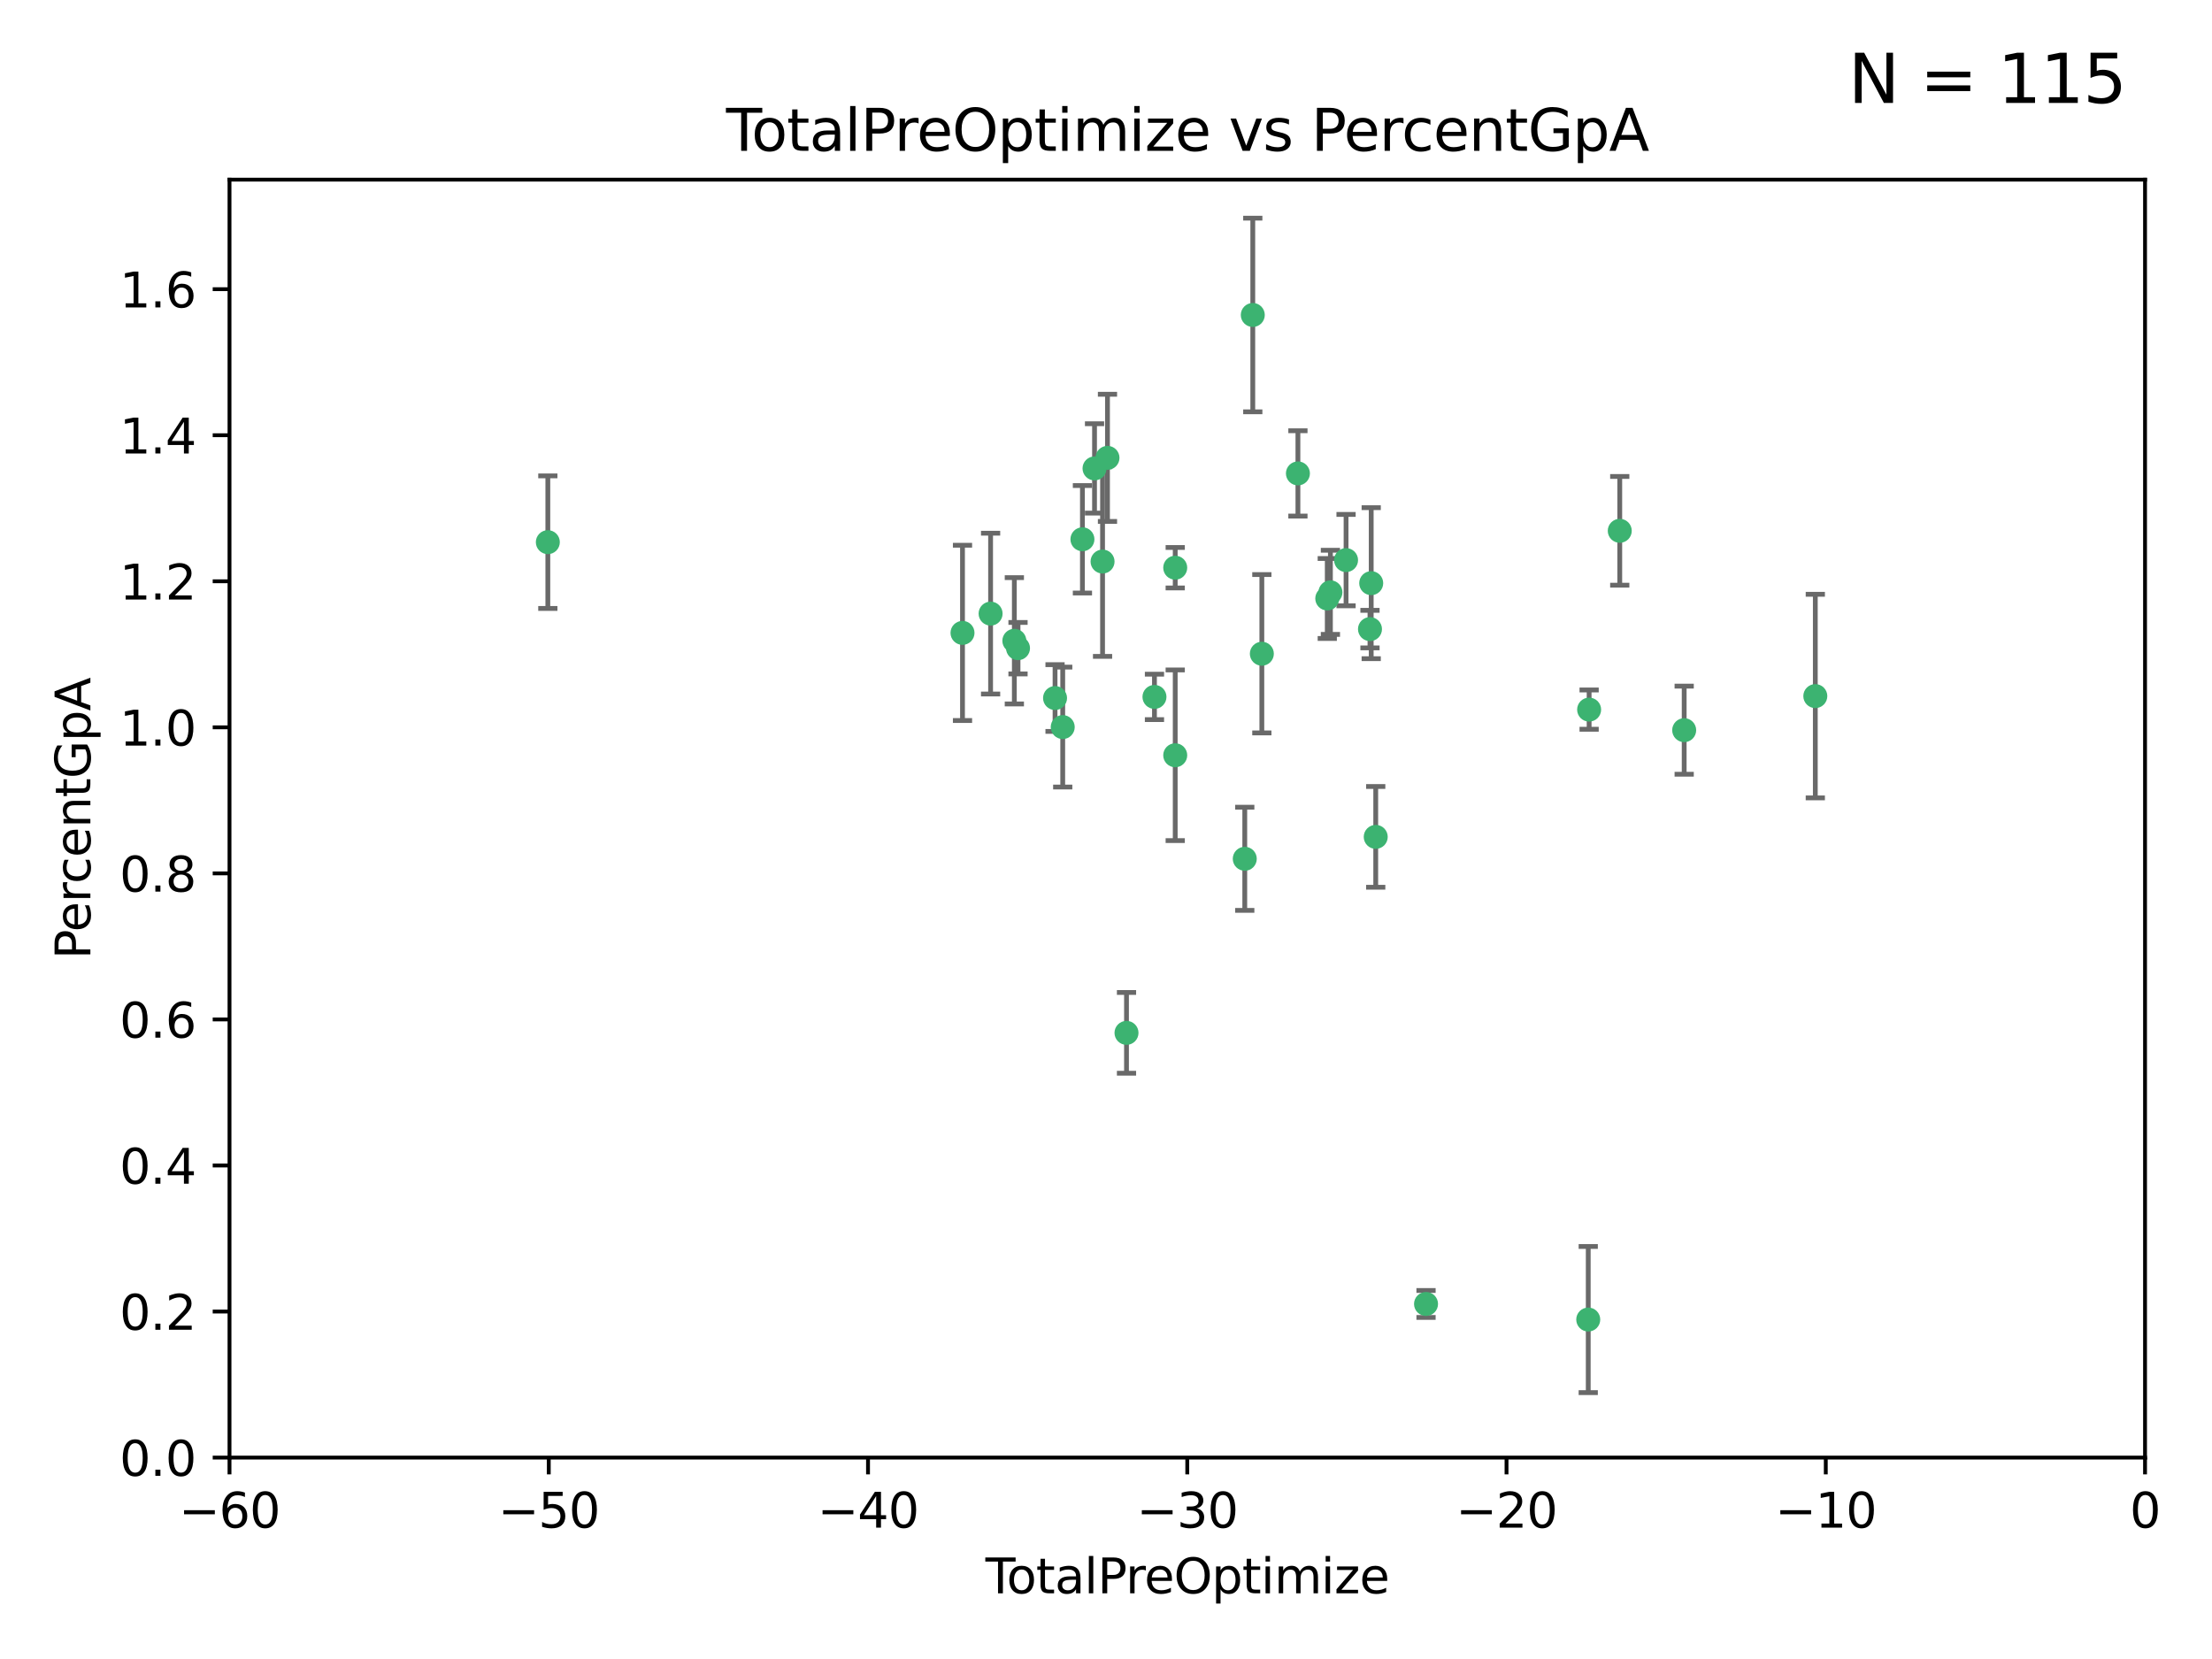 <?xml version="1.0" encoding="utf-8" standalone="no"?>
<!DOCTYPE svg PUBLIC "-//W3C//DTD SVG 1.1//EN"
  "http://www.w3.org/Graphics/SVG/1.1/DTD/svg11.dtd">
<svg xmlns:xlink="http://www.w3.org/1999/xlink" width="460.8pt" height="345.6pt" viewBox="0 0 460.8 345.6" xmlns="http://www.w3.org/2000/svg" version="1.1">
 <defs>
  <style type="text/css">*{stroke-linejoin: round; stroke-linecap: butt}</style>
 </defs>
 <g id="figure_1">
  <g id="patch_1">
   <path d="M 0 345.6 
L 460.8 345.6 
L 460.8 0 
L 0 0 
z
" style="fill: #ffffff"/>
  </g>
  <g id="axes_1">
   <g id="patch_2">
    <path d="M 47.81 303.64 
L 446.85 303.64 
L 446.85 37.422 
L 47.81 37.422 
z
" style="fill: #ffffff"/>
   </g>
   <g id="PathCollection_1">
    <defs>
     <path id="ma8e459a69f" d="M 0 1.118 
C 0.297 1.118 0.581 1 0.791 0.791 
C 1 0.581 1.118 0.297 1.118 0 
C 1.118 -0.297 1 -0.581 0.791 -0.791 
C 0.581 -1 0.297 -1.118 0 -1.118 
C -0.297 -1.118 -0.581 -1 -0.791 -0.791 
C -1 -0.581 -1.118 -0.297 -1.118 0 
C -1.118 0.297 -1 0.581 -0.791 0.791 
C -0.581 1 -0.297 1.118 0 1.118 
z
" style="stroke: #3cb371"/>
    </defs>
    <g clip-path="url(#pea150507ba)">
     <use xlink:href="#ma8e459a69f" x="114.124" y="112.942" style="fill: #3cb371; stroke: #3cb371"/>
     <use xlink:href="#ma8e459a69f" x="200.507" y="131.841" style="fill: #3cb371; stroke: #3cb371"/>
     <use xlink:href="#ma8e459a69f" x="206.359" y="127.827" style="fill: #3cb371; stroke: #3cb371"/>
     <use xlink:href="#ma8e459a69f" x="211.307" y="133.489" style="fill: #3cb371; stroke: #3cb371"/>
     <use xlink:href="#ma8e459a69f" x="212.071" y="135.027" style="fill: #3cb371; stroke: #3cb371"/>
     <use xlink:href="#ma8e459a69f" x="219.785" y="145.415" style="fill: #3cb371; stroke: #3cb371"/>
     <use xlink:href="#ma8e459a69f" x="221.385" y="151.463" style="fill: #3cb371; stroke: #3cb371"/>
     <use xlink:href="#ma8e459a69f" x="225.49" y="112.342" style="fill: #3cb371; stroke: #3cb371"/>
     <use xlink:href="#ma8e459a69f" x="228.01" y="97.58" style="fill: #3cb371; stroke: #3cb371"/>
     <use xlink:href="#ma8e459a69f" x="229.683" y="116.981" style="fill: #3cb371; stroke: #3cb371"/>
     <use xlink:href="#ma8e459a69f" x="230.709" y="95.379" style="fill: #3cb371; stroke: #3cb371"/>
     <use xlink:href="#ma8e459a69f" x="234.671" y="215.165" style="fill: #3cb371; stroke: #3cb371"/>
     <use xlink:href="#ma8e459a69f" x="240.496" y="145.177" style="fill: #3cb371; stroke: #3cb371"/>
     <use xlink:href="#ma8e459a69f" x="244.821" y="118.263" style="fill: #3cb371; stroke: #3cb371"/>
     <use xlink:href="#ma8e459a69f" x="244.821" y="157.336" style="fill: #3cb371; stroke: #3cb371"/>
     <use xlink:href="#ma8e459a69f" x="259.308" y="178.902" style="fill: #3cb371; stroke: #3cb371"/>
     <use xlink:href="#ma8e459a69f" x="260.978" y="65.615" style="fill: #3cb371; stroke: #3cb371"/>
     <use xlink:href="#ma8e459a69f" x="262.865" y="136.185" style="fill: #3cb371; stroke: #3cb371"/>
     <use xlink:href="#ma8e459a69f" x="270.381" y="98.62" style="fill: #3cb371; stroke: #3cb371"/>
     <use xlink:href="#ma8e459a69f" x="276.495" y="124.676" style="fill: #3cb371; stroke: #3cb371"/>
     <use xlink:href="#ma8e459a69f" x="277.15" y="123.393" style="fill: #3cb371; stroke: #3cb371"/>
     <use xlink:href="#ma8e459a69f" x="280.408" y="116.68" style="fill: #3cb371; stroke: #3cb371"/>
     <use xlink:href="#ma8e459a69f" x="285.392" y="131.055" style="fill: #3cb371; stroke: #3cb371"/>
     <use xlink:href="#ma8e459a69f" x="285.648" y="121.483" style="fill: #3cb371; stroke: #3cb371"/>
     <use xlink:href="#ma8e459a69f" x="286.59" y="174.337" style="fill: #3cb371; stroke: #3cb371"/>
     <use xlink:href="#ma8e459a69f" x="297.068" y="271.638" style="fill: #3cb371; stroke: #3cb371"/>
     <use xlink:href="#ma8e459a69f" x="330.86" y="274.885" style="fill: #3cb371; stroke: #3cb371"/>
     <use xlink:href="#ma8e459a69f" x="331.044" y="147.824" style="fill: #3cb371; stroke: #3cb371"/>
     <use xlink:href="#ma8e459a69f" x="337.425" y="110.578" style="fill: #3cb371; stroke: #3cb371"/>
     <use xlink:href="#ma8e459a69f" x="350.846" y="152.109" style="fill: #3cb371; stroke: #3cb371"/>
     <use xlink:href="#ma8e459a69f" x="378.163" y="145.01" style="fill: #3cb371; stroke: #3cb371"/>
    </g>
   </g>
   <g id="matplotlib.axis_1">
    <g id="xtick_1">
     <g id="line2d_1">
      <defs>
       <path id="m1d331d40a3" d="M 0 0 
L 0 3.5 
" style="stroke: #000000; stroke-width: 0.8"/>
      </defs>
      <g>
       <use xlink:href="#m1d331d40a3" x="47.81" y="303.64" style="stroke: #000000; stroke-width: 0.8"/>
      </g>
     </g>
     <g id="text_1">
      <!-- −60 -->
      <g transform="translate(37.258 318.238)scale(0.1 -0.1)">
       <defs>
        <path id="DejaVuSans-2212" d="M 678 2272 
L 4684 2272 
L 4684 1741 
L 678 1741 
L 678 2272 
z
" transform="scale(0.016)"/>
        <path id="DejaVuSans-36" d="M 2113 2584 
Q 1688 2584 1439 2293 
Q 1191 2003 1191 1497 
Q 1191 994 1439 701 
Q 1688 409 2113 409 
Q 2538 409 2786 701 
Q 3034 994 3034 1497 
Q 3034 2003 2786 2293 
Q 2538 2584 2113 2584 
z
M 3366 4563 
L 3366 3988 
Q 3128 4100 2886 4159 
Q 2644 4219 2406 4219 
Q 1781 4219 1451 3797 
Q 1122 3375 1075 2522 
Q 1259 2794 1537 2939 
Q 1816 3084 2150 3084 
Q 2853 3084 3261 2657 
Q 3669 2231 3669 1497 
Q 3669 778 3244 343 
Q 2819 -91 2113 -91 
Q 1303 -91 875 529 
Q 447 1150 447 2328 
Q 447 3434 972 4092 
Q 1497 4750 2381 4750 
Q 2619 4750 2861 4703 
Q 3103 4656 3366 4563 
z
" transform="scale(0.016)"/>
        <path id="DejaVuSans-30" d="M 2034 4250 
Q 1547 4250 1301 3770 
Q 1056 3291 1056 2328 
Q 1056 1369 1301 889 
Q 1547 409 2034 409 
Q 2525 409 2770 889 
Q 3016 1369 3016 2328 
Q 3016 3291 2770 3770 
Q 2525 4250 2034 4250 
z
M 2034 4750 
Q 2819 4750 3233 4129 
Q 3647 3509 3647 2328 
Q 3647 1150 3233 529 
Q 2819 -91 2034 -91 
Q 1250 -91 836 529 
Q 422 1150 422 2328 
Q 422 3509 836 4129 
Q 1250 4750 2034 4750 
z
" transform="scale(0.016)"/>
       </defs>
       <use xlink:href="#DejaVuSans-2212"/>
       <use xlink:href="#DejaVuSans-36" x="83.789"/>
       <use xlink:href="#DejaVuSans-30" x="147.412"/>
      </g>
     </g>
    </g>
    <g id="xtick_2">
     <g id="line2d_2">
      <g>
       <use xlink:href="#m1d331d40a3" x="114.317" y="303.64" style="stroke: #000000; stroke-width: 0.8"/>
      </g>
     </g>
     <g id="text_2">
      <!-- −50 -->
      <g transform="translate(103.764 318.238)scale(0.1 -0.1)">
       <defs>
        <path id="DejaVuSans-35" d="M 691 4666 
L 3169 4666 
L 3169 4134 
L 1269 4134 
L 1269 2991 
Q 1406 3038 1543 3061 
Q 1681 3084 1819 3084 
Q 2600 3084 3056 2656 
Q 3513 2228 3513 1497 
Q 3513 744 3044 326 
Q 2575 -91 1722 -91 
Q 1428 -91 1123 -41 
Q 819 9 494 109 
L 494 744 
Q 775 591 1075 516 
Q 1375 441 1709 441 
Q 2250 441 2565 725 
Q 2881 1009 2881 1497 
Q 2881 1984 2565 2268 
Q 2250 2553 1709 2553 
Q 1456 2553 1204 2497 
Q 953 2441 691 2322 
L 691 4666 
z
" transform="scale(0.016)"/>
       </defs>
       <use xlink:href="#DejaVuSans-2212"/>
       <use xlink:href="#DejaVuSans-35" x="83.789"/>
       <use xlink:href="#DejaVuSans-30" x="147.412"/>
      </g>
     </g>
    </g>
    <g id="xtick_3">
     <g id="line2d_3">
      <g>
       <use xlink:href="#m1d331d40a3" x="180.823" y="303.64" style="stroke: #000000; stroke-width: 0.8"/>
      </g>
     </g>
     <g id="text_3">
      <!-- −40 -->
      <g transform="translate(170.271 318.238)scale(0.1 -0.1)">
       <defs>
        <path id="DejaVuSans-34" d="M 2419 4116 
L 825 1625 
L 2419 1625 
L 2419 4116 
z
M 2253 4666 
L 3047 4666 
L 3047 1625 
L 3713 1625 
L 3713 1100 
L 3047 1100 
L 3047 0 
L 2419 0 
L 2419 1100 
L 313 1100 
L 313 1709 
L 2253 4666 
z
" transform="scale(0.016)"/>
       </defs>
       <use xlink:href="#DejaVuSans-2212"/>
       <use xlink:href="#DejaVuSans-34" x="83.789"/>
       <use xlink:href="#DejaVuSans-30" x="147.412"/>
      </g>
     </g>
    </g>
    <g id="xtick_4">
     <g id="line2d_4">
      <g>
       <use xlink:href="#m1d331d40a3" x="247.33" y="303.64" style="stroke: #000000; stroke-width: 0.8"/>
      </g>
     </g>
     <g id="text_4">
      <!-- −30 -->
      <g transform="translate(236.778 318.238)scale(0.1 -0.1)">
       <defs>
        <path id="DejaVuSans-33" d="M 2597 2516 
Q 3050 2419 3304 2112 
Q 3559 1806 3559 1356 
Q 3559 666 3084 287 
Q 2609 -91 1734 -91 
Q 1441 -91 1130 -33 
Q 819 25 488 141 
L 488 750 
Q 750 597 1062 519 
Q 1375 441 1716 441 
Q 2309 441 2620 675 
Q 2931 909 2931 1356 
Q 2931 1769 2642 2001 
Q 2353 2234 1838 2234 
L 1294 2234 
L 1294 2753 
L 1863 2753 
Q 2328 2753 2575 2939 
Q 2822 3125 2822 3475 
Q 2822 3834 2567 4026 
Q 2313 4219 1838 4219 
Q 1578 4219 1281 4162 
Q 984 4106 628 3988 
L 628 4550 
Q 988 4650 1302 4700 
Q 1616 4750 1894 4750 
Q 2613 4750 3031 4423 
Q 3450 4097 3450 3541 
Q 3450 3153 3228 2886 
Q 3006 2619 2597 2516 
z
" transform="scale(0.016)"/>
       </defs>
       <use xlink:href="#DejaVuSans-2212"/>
       <use xlink:href="#DejaVuSans-33" x="83.789"/>
       <use xlink:href="#DejaVuSans-30" x="147.412"/>
      </g>
     </g>
    </g>
    <g id="xtick_5">
     <g id="line2d_5">
      <g>
       <use xlink:href="#m1d331d40a3" x="313.837" y="303.64" style="stroke: #000000; stroke-width: 0.8"/>
      </g>
     </g>
     <g id="text_5">
      <!-- −20 -->
      <g transform="translate(303.284 318.238)scale(0.1 -0.1)">
       <defs>
        <path id="DejaVuSans-32" d="M 1228 531 
L 3431 531 
L 3431 0 
L 469 0 
L 469 531 
Q 828 903 1448 1529 
Q 2069 2156 2228 2338 
Q 2531 2678 2651 2914 
Q 2772 3150 2772 3378 
Q 2772 3750 2511 3984 
Q 2250 4219 1831 4219 
Q 1534 4219 1204 4116 
Q 875 4013 500 3803 
L 500 4441 
Q 881 4594 1212 4672 
Q 1544 4750 1819 4750 
Q 2544 4750 2975 4387 
Q 3406 4025 3406 3419 
Q 3406 3131 3298 2873 
Q 3191 2616 2906 2266 
Q 2828 2175 2409 1742 
Q 1991 1309 1228 531 
z
" transform="scale(0.016)"/>
       </defs>
       <use xlink:href="#DejaVuSans-2212"/>
       <use xlink:href="#DejaVuSans-32" x="83.789"/>
       <use xlink:href="#DejaVuSans-30" x="147.412"/>
      </g>
     </g>
    </g>
    <g id="xtick_6">
     <g id="line2d_6">
      <g>
       <use xlink:href="#m1d331d40a3" x="380.343" y="303.64" style="stroke: #000000; stroke-width: 0.8"/>
      </g>
     </g>
     <g id="text_6">
      <!-- −10 -->
      <g transform="translate(369.791 318.238)scale(0.1 -0.1)">
       <defs>
        <path id="DejaVuSans-31" d="M 794 531 
L 1825 531 
L 1825 4091 
L 703 3866 
L 703 4441 
L 1819 4666 
L 2450 4666 
L 2450 531 
L 3481 531 
L 3481 0 
L 794 0 
L 794 531 
z
" transform="scale(0.016)"/>
       </defs>
       <use xlink:href="#DejaVuSans-2212"/>
       <use xlink:href="#DejaVuSans-31" x="83.789"/>
       <use xlink:href="#DejaVuSans-30" x="147.412"/>
      </g>
     </g>
    </g>
    <g id="xtick_7">
     <g id="line2d_7">
      <g>
       <use xlink:href="#m1d331d40a3" x="446.85" y="303.64" style="stroke: #000000; stroke-width: 0.8"/>
      </g>
     </g>
     <g id="text_7">
      <!-- 0 -->
      <g transform="translate(443.669 318.238)scale(0.1 -0.1)">
       <use xlink:href="#DejaVuSans-30"/>
      </g>
     </g>
    </g>
    <g id="text_8">
     <!-- TotalPreOptimize -->
     <g transform="translate(205.287 331.917)scale(0.1 -0.1)">
      <defs>
       <path id="DejaVuSans-54" d="M -19 4666 
L 3928 4666 
L 3928 4134 
L 2272 4134 
L 2272 0 
L 1638 0 
L 1638 4134 
L -19 4134 
L -19 4666 
z
" transform="scale(0.016)"/>
       <path id="DejaVuSans-6f" d="M 1959 3097 
Q 1497 3097 1228 2736 
Q 959 2375 959 1747 
Q 959 1119 1226 758 
Q 1494 397 1959 397 
Q 2419 397 2687 759 
Q 2956 1122 2956 1747 
Q 2956 2369 2687 2733 
Q 2419 3097 1959 3097 
z
M 1959 3584 
Q 2709 3584 3137 3096 
Q 3566 2609 3566 1747 
Q 3566 888 3137 398 
Q 2709 -91 1959 -91 
Q 1206 -91 779 398 
Q 353 888 353 1747 
Q 353 2609 779 3096 
Q 1206 3584 1959 3584 
z
" transform="scale(0.016)"/>
       <path id="DejaVuSans-74" d="M 1172 4494 
L 1172 3500 
L 2356 3500 
L 2356 3053 
L 1172 3053 
L 1172 1153 
Q 1172 725 1289 603 
Q 1406 481 1766 481 
L 2356 481 
L 2356 0 
L 1766 0 
Q 1100 0 847 248 
Q 594 497 594 1153 
L 594 3053 
L 172 3053 
L 172 3500 
L 594 3500 
L 594 4494 
L 1172 4494 
z
" transform="scale(0.016)"/>
       <path id="DejaVuSans-61" d="M 2194 1759 
Q 1497 1759 1228 1600 
Q 959 1441 959 1056 
Q 959 750 1161 570 
Q 1363 391 1709 391 
Q 2188 391 2477 730 
Q 2766 1069 2766 1631 
L 2766 1759 
L 2194 1759 
z
M 3341 1997 
L 3341 0 
L 2766 0 
L 2766 531 
Q 2569 213 2275 61 
Q 1981 -91 1556 -91 
Q 1019 -91 701 211 
Q 384 513 384 1019 
Q 384 1609 779 1909 
Q 1175 2209 1959 2209 
L 2766 2209 
L 2766 2266 
Q 2766 2663 2505 2880 
Q 2244 3097 1772 3097 
Q 1472 3097 1187 3025 
Q 903 2953 641 2809 
L 641 3341 
Q 956 3463 1253 3523 
Q 1550 3584 1831 3584 
Q 2591 3584 2966 3190 
Q 3341 2797 3341 1997 
z
" transform="scale(0.016)"/>
       <path id="DejaVuSans-6c" d="M 603 4863 
L 1178 4863 
L 1178 0 
L 603 0 
L 603 4863 
z
" transform="scale(0.016)"/>
       <path id="DejaVuSans-50" d="M 1259 4147 
L 1259 2394 
L 2053 2394 
Q 2494 2394 2734 2622 
Q 2975 2850 2975 3272 
Q 2975 3691 2734 3919 
Q 2494 4147 2053 4147 
L 1259 4147 
z
M 628 4666 
L 2053 4666 
Q 2838 4666 3239 4311 
Q 3641 3956 3641 3272 
Q 3641 2581 3239 2228 
Q 2838 1875 2053 1875 
L 1259 1875 
L 1259 0 
L 628 0 
L 628 4666 
z
" transform="scale(0.016)"/>
       <path id="DejaVuSans-72" d="M 2631 2963 
Q 2534 3019 2420 3045 
Q 2306 3072 2169 3072 
Q 1681 3072 1420 2755 
Q 1159 2438 1159 1844 
L 1159 0 
L 581 0 
L 581 3500 
L 1159 3500 
L 1159 2956 
Q 1341 3275 1631 3429 
Q 1922 3584 2338 3584 
Q 2397 3584 2469 3576 
Q 2541 3569 2628 3553 
L 2631 2963 
z
" transform="scale(0.016)"/>
       <path id="DejaVuSans-65" d="M 3597 1894 
L 3597 1613 
L 953 1613 
Q 991 1019 1311 708 
Q 1631 397 2203 397 
Q 2534 397 2845 478 
Q 3156 559 3463 722 
L 3463 178 
Q 3153 47 2828 -22 
Q 2503 -91 2169 -91 
Q 1331 -91 842 396 
Q 353 884 353 1716 
Q 353 2575 817 3079 
Q 1281 3584 2069 3584 
Q 2775 3584 3186 3129 
Q 3597 2675 3597 1894 
z
M 3022 2063 
Q 3016 2534 2758 2815 
Q 2500 3097 2075 3097 
Q 1594 3097 1305 2825 
Q 1016 2553 972 2059 
L 3022 2063 
z
" transform="scale(0.016)"/>
       <path id="DejaVuSans-4f" d="M 2522 4238 
Q 1834 4238 1429 3725 
Q 1025 3213 1025 2328 
Q 1025 1447 1429 934 
Q 1834 422 2522 422 
Q 3209 422 3611 934 
Q 4013 1447 4013 2328 
Q 4013 3213 3611 3725 
Q 3209 4238 2522 4238 
z
M 2522 4750 
Q 3503 4750 4090 4092 
Q 4678 3434 4678 2328 
Q 4678 1225 4090 567 
Q 3503 -91 2522 -91 
Q 1538 -91 948 565 
Q 359 1222 359 2328 
Q 359 3434 948 4092 
Q 1538 4750 2522 4750 
z
" transform="scale(0.016)"/>
       <path id="DejaVuSans-70" d="M 1159 525 
L 1159 -1331 
L 581 -1331 
L 581 3500 
L 1159 3500 
L 1159 2969 
Q 1341 3281 1617 3432 
Q 1894 3584 2278 3584 
Q 2916 3584 3314 3078 
Q 3713 2572 3713 1747 
Q 3713 922 3314 415 
Q 2916 -91 2278 -91 
Q 1894 -91 1617 61 
Q 1341 213 1159 525 
z
M 3116 1747 
Q 3116 2381 2855 2742 
Q 2594 3103 2138 3103 
Q 1681 3103 1420 2742 
Q 1159 2381 1159 1747 
Q 1159 1113 1420 752 
Q 1681 391 2138 391 
Q 2594 391 2855 752 
Q 3116 1113 3116 1747 
z
" transform="scale(0.016)"/>
       <path id="DejaVuSans-69" d="M 603 3500 
L 1178 3500 
L 1178 0 
L 603 0 
L 603 3500 
z
M 603 4863 
L 1178 4863 
L 1178 4134 
L 603 4134 
L 603 4863 
z
" transform="scale(0.016)"/>
       <path id="DejaVuSans-6d" d="M 3328 2828 
Q 3544 3216 3844 3400 
Q 4144 3584 4550 3584 
Q 5097 3584 5394 3201 
Q 5691 2819 5691 2113 
L 5691 0 
L 5113 0 
L 5113 2094 
Q 5113 2597 4934 2840 
Q 4756 3084 4391 3084 
Q 3944 3084 3684 2787 
Q 3425 2491 3425 1978 
L 3425 0 
L 2847 0 
L 2847 2094 
Q 2847 2600 2669 2842 
Q 2491 3084 2119 3084 
Q 1678 3084 1418 2786 
Q 1159 2488 1159 1978 
L 1159 0 
L 581 0 
L 581 3500 
L 1159 3500 
L 1159 2956 
Q 1356 3278 1631 3431 
Q 1906 3584 2284 3584 
Q 2666 3584 2933 3390 
Q 3200 3197 3328 2828 
z
" transform="scale(0.016)"/>
       <path id="DejaVuSans-7a" d="M 353 3500 
L 3084 3500 
L 3084 2975 
L 922 459 
L 3084 459 
L 3084 0 
L 275 0 
L 275 525 
L 2438 3041 
L 353 3041 
L 353 3500 
z
" transform="scale(0.016)"/>
      </defs>
      <use xlink:href="#DejaVuSans-54"/>
      <use xlink:href="#DejaVuSans-6f" x="44.084"/>
      <use xlink:href="#DejaVuSans-74" x="105.266"/>
      <use xlink:href="#DejaVuSans-61" x="144.475"/>
      <use xlink:href="#DejaVuSans-6c" x="205.754"/>
      <use xlink:href="#DejaVuSans-50" x="233.537"/>
      <use xlink:href="#DejaVuSans-72" x="292.09"/>
      <use xlink:href="#DejaVuSans-65" x="330.953"/>
      <use xlink:href="#DejaVuSans-4f" x="392.477"/>
      <use xlink:href="#DejaVuSans-70" x="471.188"/>
      <use xlink:href="#DejaVuSans-74" x="534.664"/>
      <use xlink:href="#DejaVuSans-69" x="573.873"/>
      <use xlink:href="#DejaVuSans-6d" x="601.656"/>
      <use xlink:href="#DejaVuSans-69" x="699.068"/>
      <use xlink:href="#DejaVuSans-7a" x="726.852"/>
      <use xlink:href="#DejaVuSans-65" x="779.342"/>
     </g>
    </g>
   </g>
   <g id="matplotlib.axis_2">
    <g id="ytick_1">
     <g id="line2d_8">
      <defs>
       <path id="mfee904e2c1" d="M 0 0 
L -3.5 0 
" style="stroke: #000000; stroke-width: 0.8"/>
      </defs>
      <g>
       <use xlink:href="#mfee904e2c1" x="47.81" y="303.64" style="stroke: #000000; stroke-width: 0.8"/>
      </g>
     </g>
     <g id="text_9">
      <!-- 0.0 -->
      <g transform="translate(24.907 307.439)scale(0.1 -0.1)">
       <defs>
        <path id="DejaVuSans-2e" d="M 684 794 
L 1344 794 
L 1344 0 
L 684 0 
L 684 794 
z
" transform="scale(0.016)"/>
       </defs>
       <use xlink:href="#DejaVuSans-30"/>
       <use xlink:href="#DejaVuSans-2e" x="63.623"/>
       <use xlink:href="#DejaVuSans-30" x="95.41"/>
      </g>
     </g>
    </g>
    <g id="ytick_2">
     <g id="line2d_9">
      <g>
       <use xlink:href="#mfee904e2c1" x="47.81" y="273.215" style="stroke: #000000; stroke-width: 0.8"/>
      </g>
     </g>
     <g id="text_10">
      <!-- 0.2 -->
      <g transform="translate(24.907 277.014)scale(0.1 -0.1)">
       <use xlink:href="#DejaVuSans-30"/>
       <use xlink:href="#DejaVuSans-2e" x="63.623"/>
       <use xlink:href="#DejaVuSans-32" x="95.41"/>
      </g>
     </g>
    </g>
    <g id="ytick_3">
     <g id="line2d_10">
      <g>
       <use xlink:href="#mfee904e2c1" x="47.81" y="242.79" style="stroke: #000000; stroke-width: 0.8"/>
      </g>
     </g>
     <g id="text_11">
      <!-- 0.4 -->
      <g transform="translate(24.907 246.589)scale(0.1 -0.1)">
       <use xlink:href="#DejaVuSans-30"/>
       <use xlink:href="#DejaVuSans-2e" x="63.623"/>
       <use xlink:href="#DejaVuSans-34" x="95.41"/>
      </g>
     </g>
    </g>
    <g id="ytick_4">
     <g id="line2d_11">
      <g>
       <use xlink:href="#mfee904e2c1" x="47.81" y="212.365" style="stroke: #000000; stroke-width: 0.8"/>
      </g>
     </g>
     <g id="text_12">
      <!-- 0.6 -->
      <g transform="translate(24.907 216.164)scale(0.1 -0.1)">
       <use xlink:href="#DejaVuSans-30"/>
       <use xlink:href="#DejaVuSans-2e" x="63.623"/>
       <use xlink:href="#DejaVuSans-36" x="95.41"/>
      </g>
     </g>
    </g>
    <g id="ytick_5">
     <g id="line2d_12">
      <g>
       <use xlink:href="#mfee904e2c1" x="47.81" y="181.94" style="stroke: #000000; stroke-width: 0.8"/>
      </g>
     </g>
     <g id="text_13">
      <!-- 0.8 -->
      <g transform="translate(24.907 185.739)scale(0.1 -0.1)">
       <defs>
        <path id="DejaVuSans-38" d="M 2034 2216 
Q 1584 2216 1326 1975 
Q 1069 1734 1069 1313 
Q 1069 891 1326 650 
Q 1584 409 2034 409 
Q 2484 409 2743 651 
Q 3003 894 3003 1313 
Q 3003 1734 2745 1975 
Q 2488 2216 2034 2216 
z
M 1403 2484 
Q 997 2584 770 2862 
Q 544 3141 544 3541 
Q 544 4100 942 4425 
Q 1341 4750 2034 4750 
Q 2731 4750 3128 4425 
Q 3525 4100 3525 3541 
Q 3525 3141 3298 2862 
Q 3072 2584 2669 2484 
Q 3125 2378 3379 2068 
Q 3634 1759 3634 1313 
Q 3634 634 3220 271 
Q 2806 -91 2034 -91 
Q 1263 -91 848 271 
Q 434 634 434 1313 
Q 434 1759 690 2068 
Q 947 2378 1403 2484 
z
M 1172 3481 
Q 1172 3119 1398 2916 
Q 1625 2713 2034 2713 
Q 2441 2713 2670 2916 
Q 2900 3119 2900 3481 
Q 2900 3844 2670 4047 
Q 2441 4250 2034 4250 
Q 1625 4250 1398 4047 
Q 1172 3844 1172 3481 
z
" transform="scale(0.016)"/>
       </defs>
       <use xlink:href="#DejaVuSans-30"/>
       <use xlink:href="#DejaVuSans-2e" x="63.623"/>
       <use xlink:href="#DejaVuSans-38" x="95.41"/>
      </g>
     </g>
    </g>
    <g id="ytick_6">
     <g id="line2d_13">
      <g>
       <use xlink:href="#mfee904e2c1" x="47.81" y="151.515" style="stroke: #000000; stroke-width: 0.8"/>
      </g>
     </g>
     <g id="text_14">
      <!-- 1.0 -->
      <g transform="translate(24.907 155.315)scale(0.1 -0.1)">
       <use xlink:href="#DejaVuSans-31"/>
       <use xlink:href="#DejaVuSans-2e" x="63.623"/>
       <use xlink:href="#DejaVuSans-30" x="95.41"/>
      </g>
     </g>
    </g>
    <g id="ytick_7">
     <g id="line2d_14">
      <g>
       <use xlink:href="#mfee904e2c1" x="47.81" y="121.09" style="stroke: #000000; stroke-width: 0.8"/>
      </g>
     </g>
     <g id="text_15">
      <!-- 1.2 -->
      <g transform="translate(24.907 124.89)scale(0.1 -0.1)">
       <use xlink:href="#DejaVuSans-31"/>
       <use xlink:href="#DejaVuSans-2e" x="63.623"/>
       <use xlink:href="#DejaVuSans-32" x="95.41"/>
      </g>
     </g>
    </g>
    <g id="ytick_8">
     <g id="line2d_15">
      <g>
       <use xlink:href="#mfee904e2c1" x="47.81" y="90.665" style="stroke: #000000; stroke-width: 0.8"/>
      </g>
     </g>
     <g id="text_16">
      <!-- 1.4 -->
      <g transform="translate(24.907 94.465)scale(0.1 -0.1)">
       <use xlink:href="#DejaVuSans-31"/>
       <use xlink:href="#DejaVuSans-2e" x="63.623"/>
       <use xlink:href="#DejaVuSans-34" x="95.41"/>
      </g>
     </g>
    </g>
    <g id="ytick_9">
     <g id="line2d_16">
      <g>
       <use xlink:href="#mfee904e2c1" x="47.81" y="60.241" style="stroke: #000000; stroke-width: 0.8"/>
      </g>
     </g>
     <g id="text_17">
      <!-- 1.6 -->
      <g transform="translate(24.907 64.04)scale(0.1 -0.1)">
       <use xlink:href="#DejaVuSans-31"/>
       <use xlink:href="#DejaVuSans-2e" x="63.623"/>
       <use xlink:href="#DejaVuSans-36" x="95.41"/>
      </g>
     </g>
    </g>
    <g id="text_18">
     <!-- PercentGpA -->
     <g transform="translate(18.827 199.807)rotate(-90)scale(0.1 -0.1)">
      <defs>
       <path id="DejaVuSans-63" d="M 3122 3366 
L 3122 2828 
Q 2878 2963 2633 3030 
Q 2388 3097 2138 3097 
Q 1578 3097 1268 2742 
Q 959 2388 959 1747 
Q 959 1106 1268 751 
Q 1578 397 2138 397 
Q 2388 397 2633 464 
Q 2878 531 3122 666 
L 3122 134 
Q 2881 22 2623 -34 
Q 2366 -91 2075 -91 
Q 1284 -91 818 406 
Q 353 903 353 1747 
Q 353 2603 823 3093 
Q 1294 3584 2113 3584 
Q 2378 3584 2631 3529 
Q 2884 3475 3122 3366 
z
" transform="scale(0.016)"/>
       <path id="DejaVuSans-6e" d="M 3513 2113 
L 3513 0 
L 2938 0 
L 2938 2094 
Q 2938 2591 2744 2837 
Q 2550 3084 2163 3084 
Q 1697 3084 1428 2787 
Q 1159 2491 1159 1978 
L 1159 0 
L 581 0 
L 581 3500 
L 1159 3500 
L 1159 2956 
Q 1366 3272 1645 3428 
Q 1925 3584 2291 3584 
Q 2894 3584 3203 3211 
Q 3513 2838 3513 2113 
z
" transform="scale(0.016)"/>
       <path id="DejaVuSans-47" d="M 3809 666 
L 3809 1919 
L 2778 1919 
L 2778 2438 
L 4434 2438 
L 4434 434 
Q 4069 175 3628 42 
Q 3188 -91 2688 -91 
Q 1594 -91 976 548 
Q 359 1188 359 2328 
Q 359 3472 976 4111 
Q 1594 4750 2688 4750 
Q 3144 4750 3555 4637 
Q 3966 4525 4313 4306 
L 4313 3634 
Q 3963 3931 3569 4081 
Q 3175 4231 2741 4231 
Q 1884 4231 1454 3753 
Q 1025 3275 1025 2328 
Q 1025 1384 1454 906 
Q 1884 428 2741 428 
Q 3075 428 3337 486 
Q 3600 544 3809 666 
z
" transform="scale(0.016)"/>
       <path id="DejaVuSans-41" d="M 2188 4044 
L 1331 1722 
L 3047 1722 
L 2188 4044 
z
M 1831 4666 
L 2547 4666 
L 4325 0 
L 3669 0 
L 3244 1197 
L 1141 1197 
L 716 0 
L 50 0 
L 1831 4666 
z
" transform="scale(0.016)"/>
      </defs>
      <use xlink:href="#DejaVuSans-50"/>
      <use xlink:href="#DejaVuSans-65" x="56.678"/>
      <use xlink:href="#DejaVuSans-72" x="118.201"/>
      <use xlink:href="#DejaVuSans-63" x="157.064"/>
      <use xlink:href="#DejaVuSans-65" x="212.045"/>
      <use xlink:href="#DejaVuSans-6e" x="273.568"/>
      <use xlink:href="#DejaVuSans-74" x="336.947"/>
      <use xlink:href="#DejaVuSans-47" x="376.156"/>
      <use xlink:href="#DejaVuSans-70" x="453.646"/>
      <use xlink:href="#DejaVuSans-41" x="517.123"/>
     </g>
    </g>
   </g>
   <g id="LineCollection_1">
    <path d="M 114.124 126.749 
L 114.124 99.136 
" clip-path="url(#pea150507ba)" style="fill: none; stroke: #696969"/>
    <path d="M 200.507 150.099 
L 200.507 113.583 
" clip-path="url(#pea150507ba)" style="fill: none; stroke: #696969"/>
    <path d="M 206.359 144.574 
L 206.359 111.081 
" clip-path="url(#pea150507ba)" style="fill: none; stroke: #696969"/>
    <path d="M 211.307 146.643 
L 211.307 120.334 
" clip-path="url(#pea150507ba)" style="fill: none; stroke: #696969"/>
    <path d="M 212.071 140.389 
L 212.071 129.666 
" clip-path="url(#pea150507ba)" style="fill: none; stroke: #696969"/>
    <path d="M 219.785 152.367 
L 219.785 138.462 
" clip-path="url(#pea150507ba)" style="fill: none; stroke: #696969"/>
    <path d="M 221.385 163.951 
L 221.385 138.975 
" clip-path="url(#pea150507ba)" style="fill: none; stroke: #696969"/>
    <path d="M 225.49 123.537 
L 225.49 101.147 
" clip-path="url(#pea150507ba)" style="fill: none; stroke: #696969"/>
    <path d="M 228.01 106.886 
L 228.01 88.275 
" clip-path="url(#pea150507ba)" style="fill: none; stroke: #696969"/>
    <path d="M 229.683 136.737 
L 229.683 97.225 
" clip-path="url(#pea150507ba)" style="fill: none; stroke: #696969"/>
    <path d="M 230.709 108.623 
L 230.709 82.135 
" clip-path="url(#pea150507ba)" style="fill: none; stroke: #696969"/>
    <path d="M 234.671 223.575 
L 234.671 206.755 
" clip-path="url(#pea150507ba)" style="fill: none; stroke: #696969"/>
    <path d="M 240.496 149.907 
L 240.496 140.447 
" clip-path="url(#pea150507ba)" style="fill: none; stroke: #696969"/>
    <path d="M 244.821 122.479 
L 244.821 114.047 
" clip-path="url(#pea150507ba)" style="fill: none; stroke: #696969"/>
    <path d="M 244.821 175.112 
L 244.821 139.559 
" clip-path="url(#pea150507ba)" style="fill: none; stroke: #696969"/>
    <path d="M 259.308 189.647 
L 259.308 168.157 
" clip-path="url(#pea150507ba)" style="fill: none; stroke: #696969"/>
    <path d="M 260.978 85.786 
L 260.978 45.445 
" clip-path="url(#pea150507ba)" style="fill: none; stroke: #696969"/>
    <path d="M 262.865 152.678 
L 262.865 119.692 
" clip-path="url(#pea150507ba)" style="fill: none; stroke: #696969"/>
    <path d="M 270.381 107.507 
L 270.381 89.732 
" clip-path="url(#pea150507ba)" style="fill: none; stroke: #696969"/>
    <path d="M 276.495 133.004 
L 276.495 116.348 
" clip-path="url(#pea150507ba)" style="fill: none; stroke: #696969"/>
    <path d="M 277.15 132.157 
L 277.15 114.628 
" clip-path="url(#pea150507ba)" style="fill: none; stroke: #696969"/>
    <path d="M 280.408 126.199 
L 280.408 107.162 
" clip-path="url(#pea150507ba)" style="fill: none; stroke: #696969"/>
    <path d="M 285.392 134.965 
L 285.392 127.145 
" clip-path="url(#pea150507ba)" style="fill: none; stroke: #696969"/>
    <path d="M 285.648 137.213 
L 285.648 105.753 
" clip-path="url(#pea150507ba)" style="fill: none; stroke: #696969"/>
    <path d="M 286.59 184.833 
L 286.59 163.841 
" clip-path="url(#pea150507ba)" style="fill: none; stroke: #696969"/>
    <path d="M 297.068 274.449 
L 297.068 268.827 
" clip-path="url(#pea150507ba)" style="fill: none; stroke: #696969"/>
    <path d="M 330.86 290.106 
L 330.86 259.664 
" clip-path="url(#pea150507ba)" style="fill: none; stroke: #696969"/>
    <path d="M 331.044 151.915 
L 331.044 143.733 
" clip-path="url(#pea150507ba)" style="fill: none; stroke: #696969"/>
    <path d="M 337.425 121.904 
L 337.425 99.253 
" clip-path="url(#pea150507ba)" style="fill: none; stroke: #696969"/>
    <path d="M 350.846 161.282 
L 350.846 142.935 
" clip-path="url(#pea150507ba)" style="fill: none; stroke: #696969"/>
    <path d="M 378.163 166.217 
L 378.163 123.803 
" clip-path="url(#pea150507ba)" style="fill: none; stroke: #696969"/>
   </g>
   <g id="line2d_17">
    <defs>
     <path id="maf6fb0187f" d="M 2 0 
L -2 -0 
" style="stroke: #696969"/>
    </defs>
    <g clip-path="url(#pea150507ba)">
     <use xlink:href="#maf6fb0187f" x="114.124" y="126.749" style="fill: #696969; stroke: #696969"/>
     <use xlink:href="#maf6fb0187f" x="200.507" y="150.099" style="fill: #696969; stroke: #696969"/>
     <use xlink:href="#maf6fb0187f" x="206.359" y="144.574" style="fill: #696969; stroke: #696969"/>
     <use xlink:href="#maf6fb0187f" x="211.307" y="146.643" style="fill: #696969; stroke: #696969"/>
     <use xlink:href="#maf6fb0187f" x="212.071" y="140.389" style="fill: #696969; stroke: #696969"/>
     <use xlink:href="#maf6fb0187f" x="219.785" y="152.367" style="fill: #696969; stroke: #696969"/>
     <use xlink:href="#maf6fb0187f" x="221.385" y="163.951" style="fill: #696969; stroke: #696969"/>
     <use xlink:href="#maf6fb0187f" x="225.49" y="123.537" style="fill: #696969; stroke: #696969"/>
     <use xlink:href="#maf6fb0187f" x="228.01" y="106.886" style="fill: #696969; stroke: #696969"/>
     <use xlink:href="#maf6fb0187f" x="229.683" y="136.737" style="fill: #696969; stroke: #696969"/>
     <use xlink:href="#maf6fb0187f" x="230.709" y="108.623" style="fill: #696969; stroke: #696969"/>
     <use xlink:href="#maf6fb0187f" x="234.671" y="223.575" style="fill: #696969; stroke: #696969"/>
     <use xlink:href="#maf6fb0187f" x="240.496" y="149.907" style="fill: #696969; stroke: #696969"/>
     <use xlink:href="#maf6fb0187f" x="244.821" y="122.479" style="fill: #696969; stroke: #696969"/>
     <use xlink:href="#maf6fb0187f" x="244.821" y="175.112" style="fill: #696969; stroke: #696969"/>
     <use xlink:href="#maf6fb0187f" x="259.308" y="189.647" style="fill: #696969; stroke: #696969"/>
     <use xlink:href="#maf6fb0187f" x="260.978" y="85.786" style="fill: #696969; stroke: #696969"/>
     <use xlink:href="#maf6fb0187f" x="262.865" y="152.678" style="fill: #696969; stroke: #696969"/>
     <use xlink:href="#maf6fb0187f" x="270.381" y="107.507" style="fill: #696969; stroke: #696969"/>
     <use xlink:href="#maf6fb0187f" x="276.495" y="133.004" style="fill: #696969; stroke: #696969"/>
     <use xlink:href="#maf6fb0187f" x="277.15" y="132.157" style="fill: #696969; stroke: #696969"/>
     <use xlink:href="#maf6fb0187f" x="280.408" y="126.199" style="fill: #696969; stroke: #696969"/>
     <use xlink:href="#maf6fb0187f" x="285.392" y="134.965" style="fill: #696969; stroke: #696969"/>
     <use xlink:href="#maf6fb0187f" x="285.648" y="137.213" style="fill: #696969; stroke: #696969"/>
     <use xlink:href="#maf6fb0187f" x="286.59" y="184.833" style="fill: #696969; stroke: #696969"/>
     <use xlink:href="#maf6fb0187f" x="297.068" y="274.449" style="fill: #696969; stroke: #696969"/>
     <use xlink:href="#maf6fb0187f" x="330.86" y="290.106" style="fill: #696969; stroke: #696969"/>
     <use xlink:href="#maf6fb0187f" x="331.044" y="151.915" style="fill: #696969; stroke: #696969"/>
     <use xlink:href="#maf6fb0187f" x="337.425" y="121.904" style="fill: #696969; stroke: #696969"/>
     <use xlink:href="#maf6fb0187f" x="350.846" y="161.282" style="fill: #696969; stroke: #696969"/>
     <use xlink:href="#maf6fb0187f" x="378.163" y="166.217" style="fill: #696969; stroke: #696969"/>
    </g>
   </g>
   <g id="line2d_18">
    <g clip-path="url(#pea150507ba)">
     <use xlink:href="#maf6fb0187f" x="114.124" y="99.136" style="fill: #696969; stroke: #696969"/>
     <use xlink:href="#maf6fb0187f" x="200.507" y="113.583" style="fill: #696969; stroke: #696969"/>
     <use xlink:href="#maf6fb0187f" x="206.359" y="111.081" style="fill: #696969; stroke: #696969"/>
     <use xlink:href="#maf6fb0187f" x="211.307" y="120.334" style="fill: #696969; stroke: #696969"/>
     <use xlink:href="#maf6fb0187f" x="212.071" y="129.666" style="fill: #696969; stroke: #696969"/>
     <use xlink:href="#maf6fb0187f" x="219.785" y="138.462" style="fill: #696969; stroke: #696969"/>
     <use xlink:href="#maf6fb0187f" x="221.385" y="138.975" style="fill: #696969; stroke: #696969"/>
     <use xlink:href="#maf6fb0187f" x="225.49" y="101.147" style="fill: #696969; stroke: #696969"/>
     <use xlink:href="#maf6fb0187f" x="228.01" y="88.275" style="fill: #696969; stroke: #696969"/>
     <use xlink:href="#maf6fb0187f" x="229.683" y="97.225" style="fill: #696969; stroke: #696969"/>
     <use xlink:href="#maf6fb0187f" x="230.709" y="82.135" style="fill: #696969; stroke: #696969"/>
     <use xlink:href="#maf6fb0187f" x="234.671" y="206.755" style="fill: #696969; stroke: #696969"/>
     <use xlink:href="#maf6fb0187f" x="240.496" y="140.447" style="fill: #696969; stroke: #696969"/>
     <use xlink:href="#maf6fb0187f" x="244.821" y="114.047" style="fill: #696969; stroke: #696969"/>
     <use xlink:href="#maf6fb0187f" x="244.821" y="139.559" style="fill: #696969; stroke: #696969"/>
     <use xlink:href="#maf6fb0187f" x="259.308" y="168.157" style="fill: #696969; stroke: #696969"/>
     <use xlink:href="#maf6fb0187f" x="260.978" y="45.445" style="fill: #696969; stroke: #696969"/>
     <use xlink:href="#maf6fb0187f" x="262.865" y="119.692" style="fill: #696969; stroke: #696969"/>
     <use xlink:href="#maf6fb0187f" x="270.381" y="89.732" style="fill: #696969; stroke: #696969"/>
     <use xlink:href="#maf6fb0187f" x="276.495" y="116.348" style="fill: #696969; stroke: #696969"/>
     <use xlink:href="#maf6fb0187f" x="277.15" y="114.628" style="fill: #696969; stroke: #696969"/>
     <use xlink:href="#maf6fb0187f" x="280.408" y="107.162" style="fill: #696969; stroke: #696969"/>
     <use xlink:href="#maf6fb0187f" x="285.392" y="127.145" style="fill: #696969; stroke: #696969"/>
     <use xlink:href="#maf6fb0187f" x="285.648" y="105.753" style="fill: #696969; stroke: #696969"/>
     <use xlink:href="#maf6fb0187f" x="286.59" y="163.841" style="fill: #696969; stroke: #696969"/>
     <use xlink:href="#maf6fb0187f" x="297.068" y="268.827" style="fill: #696969; stroke: #696969"/>
     <use xlink:href="#maf6fb0187f" x="330.86" y="259.664" style="fill: #696969; stroke: #696969"/>
     <use xlink:href="#maf6fb0187f" x="331.044" y="143.733" style="fill: #696969; stroke: #696969"/>
     <use xlink:href="#maf6fb0187f" x="337.425" y="99.253" style="fill: #696969; stroke: #696969"/>
     <use xlink:href="#maf6fb0187f" x="350.846" y="142.935" style="fill: #696969; stroke: #696969"/>
     <use xlink:href="#maf6fb0187f" x="378.163" y="123.803" style="fill: #696969; stroke: #696969"/>
    </g>
   </g>
   <g id="line2d_19">
    <defs>
     <path id="med64cf127d" d="M 0 2 
C 0.53 2 1.039 1.789 1.414 1.414 
C 1.789 1.039 2 0.53 2 0 
C 2 -0.53 1.789 -1.039 1.414 -1.414 
C 1.039 -1.789 0.53 -2 0 -2 
C -0.53 -2 -1.039 -1.789 -1.414 -1.414 
C -1.789 -1.039 -2 -0.53 -2 0 
C -2 0.53 -1.789 1.039 -1.414 1.414 
C -1.039 1.789 -0.53 2 0 2 
z
" style="stroke: #3cb371"/>
    </defs>
    <g clip-path="url(#pea150507ba)">
     <use xlink:href="#med64cf127d" x="114.124" y="112.942" style="fill: #3cb371; stroke: #3cb371"/>
     <use xlink:href="#med64cf127d" x="200.507" y="131.841" style="fill: #3cb371; stroke: #3cb371"/>
     <use xlink:href="#med64cf127d" x="206.359" y="127.827" style="fill: #3cb371; stroke: #3cb371"/>
     <use xlink:href="#med64cf127d" x="211.307" y="133.489" style="fill: #3cb371; stroke: #3cb371"/>
     <use xlink:href="#med64cf127d" x="212.071" y="135.027" style="fill: #3cb371; stroke: #3cb371"/>
     <use xlink:href="#med64cf127d" x="219.785" y="145.415" style="fill: #3cb371; stroke: #3cb371"/>
     <use xlink:href="#med64cf127d" x="221.385" y="151.463" style="fill: #3cb371; stroke: #3cb371"/>
     <use xlink:href="#med64cf127d" x="225.49" y="112.342" style="fill: #3cb371; stroke: #3cb371"/>
     <use xlink:href="#med64cf127d" x="228.01" y="97.58" style="fill: #3cb371; stroke: #3cb371"/>
     <use xlink:href="#med64cf127d" x="229.683" y="116.981" style="fill: #3cb371; stroke: #3cb371"/>
     <use xlink:href="#med64cf127d" x="230.709" y="95.379" style="fill: #3cb371; stroke: #3cb371"/>
     <use xlink:href="#med64cf127d" x="234.671" y="215.165" style="fill: #3cb371; stroke: #3cb371"/>
     <use xlink:href="#med64cf127d" x="240.496" y="145.177" style="fill: #3cb371; stroke: #3cb371"/>
     <use xlink:href="#med64cf127d" x="244.821" y="118.263" style="fill: #3cb371; stroke: #3cb371"/>
     <use xlink:href="#med64cf127d" x="244.821" y="157.336" style="fill: #3cb371; stroke: #3cb371"/>
     <use xlink:href="#med64cf127d" x="259.308" y="178.902" style="fill: #3cb371; stroke: #3cb371"/>
     <use xlink:href="#med64cf127d" x="260.978" y="65.615" style="fill: #3cb371; stroke: #3cb371"/>
     <use xlink:href="#med64cf127d" x="262.865" y="136.185" style="fill: #3cb371; stroke: #3cb371"/>
     <use xlink:href="#med64cf127d" x="270.381" y="98.62" style="fill: #3cb371; stroke: #3cb371"/>
     <use xlink:href="#med64cf127d" x="276.495" y="124.676" style="fill: #3cb371; stroke: #3cb371"/>
     <use xlink:href="#med64cf127d" x="277.15" y="123.393" style="fill: #3cb371; stroke: #3cb371"/>
     <use xlink:href="#med64cf127d" x="280.408" y="116.68" style="fill: #3cb371; stroke: #3cb371"/>
     <use xlink:href="#med64cf127d" x="285.392" y="131.055" style="fill: #3cb371; stroke: #3cb371"/>
     <use xlink:href="#med64cf127d" x="285.648" y="121.483" style="fill: #3cb371; stroke: #3cb371"/>
     <use xlink:href="#med64cf127d" x="286.59" y="174.337" style="fill: #3cb371; stroke: #3cb371"/>
     <use xlink:href="#med64cf127d" x="297.068" y="271.638" style="fill: #3cb371; stroke: #3cb371"/>
     <use xlink:href="#med64cf127d" x="330.86" y="274.885" style="fill: #3cb371; stroke: #3cb371"/>
     <use xlink:href="#med64cf127d" x="331.044" y="147.824" style="fill: #3cb371; stroke: #3cb371"/>
     <use xlink:href="#med64cf127d" x="337.425" y="110.578" style="fill: #3cb371; stroke: #3cb371"/>
     <use xlink:href="#med64cf127d" x="350.846" y="152.109" style="fill: #3cb371; stroke: #3cb371"/>
     <use xlink:href="#med64cf127d" x="378.163" y="145.01" style="fill: #3cb371; stroke: #3cb371"/>
    </g>
   </g>
   <g id="patch_3">
    <path d="M 47.81 303.64 
L 47.81 37.422 
" style="fill: none; stroke: #000000; stroke-width: 0.8; stroke-linejoin: miter; stroke-linecap: square"/>
   </g>
   <g id="patch_4">
    <path d="M 446.85 303.64 
L 446.85 37.422 
" style="fill: none; stroke: #000000; stroke-width: 0.8; stroke-linejoin: miter; stroke-linecap: square"/>
   </g>
   <g id="patch_5">
    <path d="M 47.81 303.64 
L 446.85 303.64 
" style="fill: none; stroke: #000000; stroke-width: 0.8; stroke-linejoin: miter; stroke-linecap: square"/>
   </g>
   <g id="patch_6">
    <path d="M 47.81 37.422 
L 446.85 37.422 
" style="fill: none; stroke: #000000; stroke-width: 0.8; stroke-linejoin: miter; stroke-linecap: square"/>
   </g>
   <g id="text_19">
    <!-- N = 115 -->
    <g transform="translate(385.033 21.438)scale(0.14 -0.14)">
     <defs>
      <path id="DejaVuSans-4e" d="M 628 4666 
L 1478 4666 
L 3547 763 
L 3547 4666 
L 4159 4666 
L 4159 0 
L 3309 0 
L 1241 3903 
L 1241 0 
L 628 0 
L 628 4666 
z
" transform="scale(0.016)"/>
      <path id="DejaVuSans-20" transform="scale(0.016)"/>
      <path id="DejaVuSans-3d" d="M 678 2906 
L 4684 2906 
L 4684 2381 
L 678 2381 
L 678 2906 
z
M 678 1631 
L 4684 1631 
L 4684 1100 
L 678 1100 
L 678 1631 
z
" transform="scale(0.016)"/>
     </defs>
     <use xlink:href="#DejaVuSans-4e"/>
     <use xlink:href="#DejaVuSans-20" x="74.805"/>
     <use xlink:href="#DejaVuSans-3d" x="106.592"/>
     <use xlink:href="#DejaVuSans-20" x="190.381"/>
     <use xlink:href="#DejaVuSans-31" x="222.168"/>
     <use xlink:href="#DejaVuSans-31" x="285.791"/>
     <use xlink:href="#DejaVuSans-35" x="349.414"/>
    </g>
   </g>
   <g id="text_20">
    <!-- TotalPreOptimize vs PercentGpA -->
    <g transform="translate(151.256 31.422)scale(0.12 -0.12)">
     <defs>
      <path id="DejaVuSans-76" d="M 191 3500 
L 800 3500 
L 1894 563 
L 2988 3500 
L 3597 3500 
L 2284 0 
L 1503 0 
L 191 3500 
z
" transform="scale(0.016)"/>
      <path id="DejaVuSans-73" d="M 2834 3397 
L 2834 2853 
Q 2591 2978 2328 3040 
Q 2066 3103 1784 3103 
Q 1356 3103 1142 2972 
Q 928 2841 928 2578 
Q 928 2378 1081 2264 
Q 1234 2150 1697 2047 
L 1894 2003 
Q 2506 1872 2764 1633 
Q 3022 1394 3022 966 
Q 3022 478 2636 193 
Q 2250 -91 1575 -91 
Q 1294 -91 989 -36 
Q 684 19 347 128 
L 347 722 
Q 666 556 975 473 
Q 1284 391 1588 391 
Q 1994 391 2212 530 
Q 2431 669 2431 922 
Q 2431 1156 2273 1281 
Q 2116 1406 1581 1522 
L 1381 1569 
Q 847 1681 609 1914 
Q 372 2147 372 2553 
Q 372 3047 722 3315 
Q 1072 3584 1716 3584 
Q 2034 3584 2315 3537 
Q 2597 3491 2834 3397 
z
" transform="scale(0.016)"/>
     </defs>
     <use xlink:href="#DejaVuSans-54"/>
     <use xlink:href="#DejaVuSans-6f" x="44.084"/>
     <use xlink:href="#DejaVuSans-74" x="105.266"/>
     <use xlink:href="#DejaVuSans-61" x="144.475"/>
     <use xlink:href="#DejaVuSans-6c" x="205.754"/>
     <use xlink:href="#DejaVuSans-50" x="233.537"/>
     <use xlink:href="#DejaVuSans-72" x="292.09"/>
     <use xlink:href="#DejaVuSans-65" x="330.953"/>
     <use xlink:href="#DejaVuSans-4f" x="392.477"/>
     <use xlink:href="#DejaVuSans-70" x="471.188"/>
     <use xlink:href="#DejaVuSans-74" x="534.664"/>
     <use xlink:href="#DejaVuSans-69" x="573.873"/>
     <use xlink:href="#DejaVuSans-6d" x="601.656"/>
     <use xlink:href="#DejaVuSans-69" x="699.068"/>
     <use xlink:href="#DejaVuSans-7a" x="726.852"/>
     <use xlink:href="#DejaVuSans-65" x="779.342"/>
     <use xlink:href="#DejaVuSans-20" x="840.865"/>
     <use xlink:href="#DejaVuSans-76" x="872.652"/>
     <use xlink:href="#DejaVuSans-73" x="931.832"/>
     <use xlink:href="#DejaVuSans-20" x="983.932"/>
     <use xlink:href="#DejaVuSans-50" x="1015.719"/>
     <use xlink:href="#DejaVuSans-65" x="1072.396"/>
     <use xlink:href="#DejaVuSans-72" x="1133.92"/>
     <use xlink:href="#DejaVuSans-63" x="1172.783"/>
     <use xlink:href="#DejaVuSans-65" x="1227.764"/>
     <use xlink:href="#DejaVuSans-6e" x="1289.287"/>
     <use xlink:href="#DejaVuSans-74" x="1352.666"/>
     <use xlink:href="#DejaVuSans-47" x="1391.875"/>
     <use xlink:href="#DejaVuSans-70" x="1469.365"/>
     <use xlink:href="#DejaVuSans-41" x="1532.842"/>
    </g>
   </g>
  </g>
 </g>
 <defs>
  <clipPath id="pea150507ba">
   <rect x="47.81" y="37.422" width="399.04" height="266.218"/>
  </clipPath>
 </defs>
</svg>
